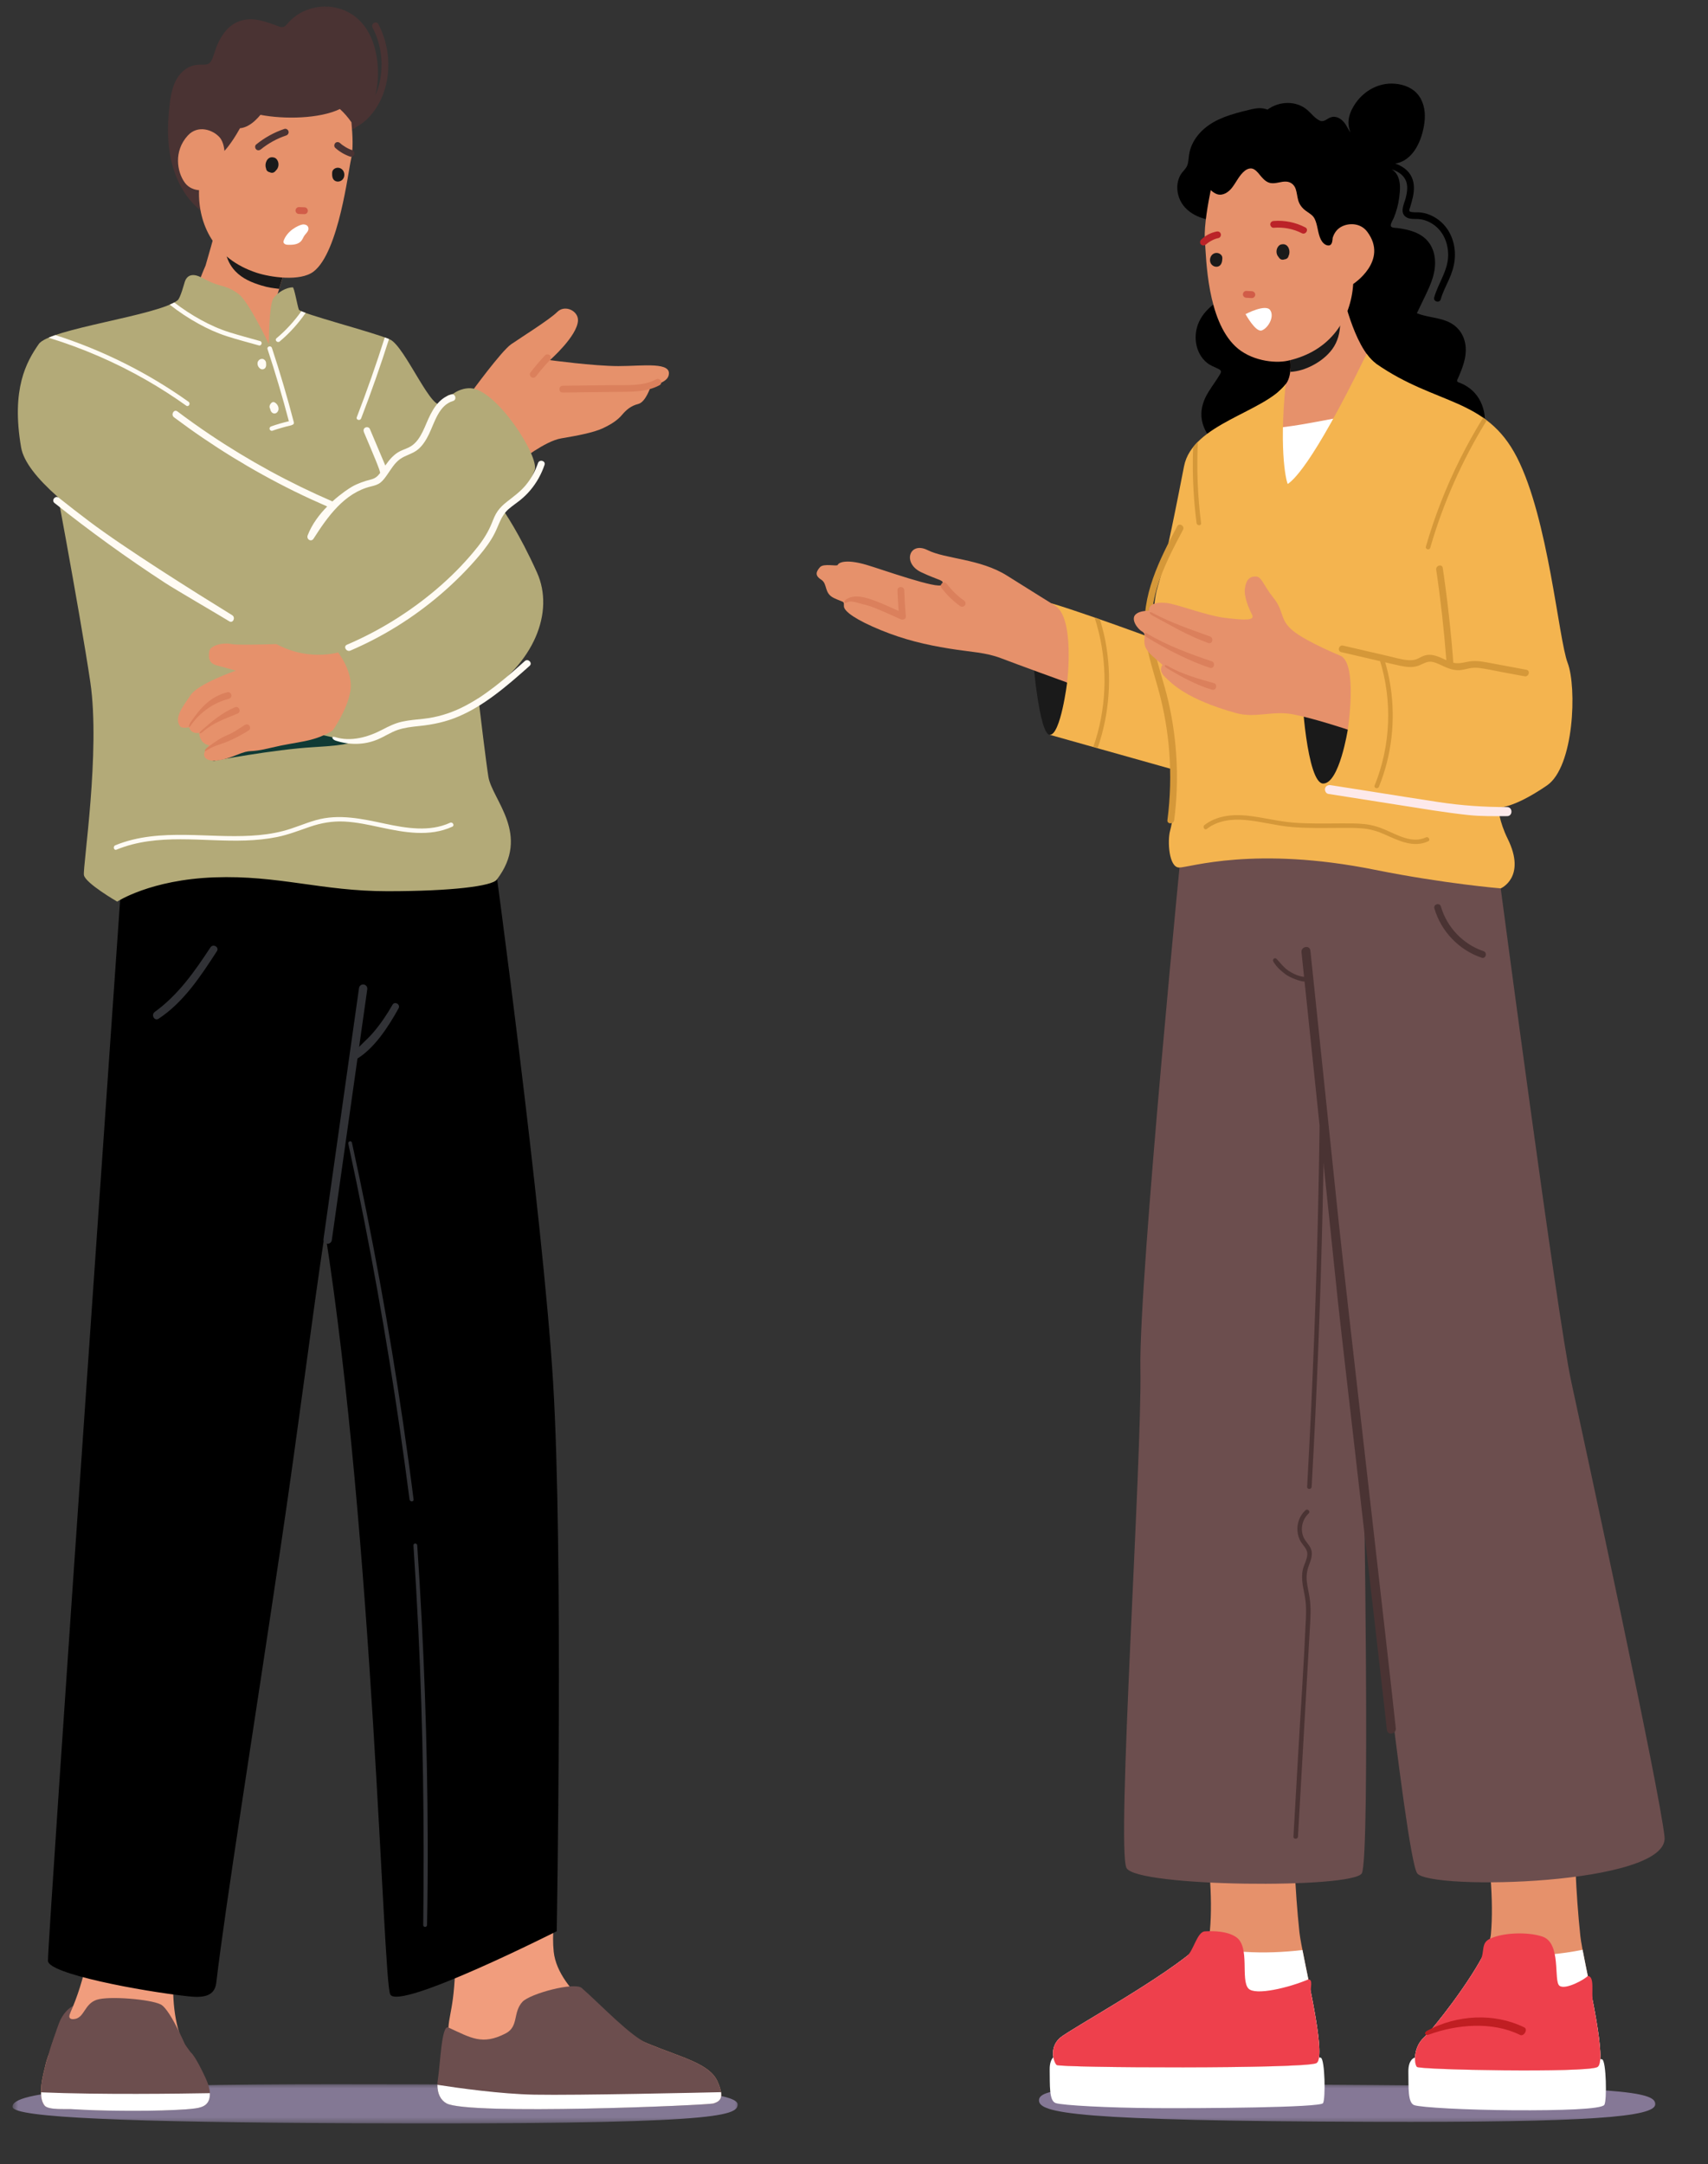 <svg width="236" height="299" viewBox="0 0 236 299" fill="none" xmlns="http://www.w3.org/2000/svg">
<rect x="0" y="0" width="236" height="299" fill="#333333" stroke="none"/>
<g clip-path="url(#clip0_732_1800)">
<path d="M204.564 55.469C203.972 54.264 202.989 53.407 201.758 52.905C201.65 52.861 201.445 52.817 201.372 52.718C201.259 52.569 201.422 52.339 201.489 52.187C201.673 51.758 201.857 51.332 202.014 50.895C202.315 50.075 202.531 49.211 202.531 48.333C202.531 46.571 201.626 45.089 199.992 44.406C198.642 43.843 197.128 43.814 195.771 43.277C196.15 42.495 196.527 41.71 196.903 40.928C197.305 40.085 197.708 39.236 197.977 38.34C198.467 36.713 198.461 34.802 197.361 33.416C196.346 32.135 194.683 31.718 193.139 31.511C192.909 31.479 192.287 31.511 192.182 31.251C192.071 30.977 192.477 30.364 192.576 30.119C192.955 29.209 193.209 28.258 193.335 27.277C193.466 26.285 193.559 25.145 193.081 24.226C192.9 23.878 192.62 23.59 192.29 23.394C193.063 23.648 193.769 24.051 194.16 24.762C194.595 25.556 194.443 26.51 194.233 27.345C194.052 28.071 193.481 29.101 194.041 29.775C194.502 30.335 195.292 30.233 195.94 30.262C196.704 30.297 197.443 30.592 198.067 31.023C199.47 31.998 200.135 33.675 200.095 35.35C200.042 37.456 198.718 39.122 198.169 41.092C198.009 41.675 198.91 41.923 199.073 41.343C199.339 40.383 199.809 39.513 200.211 38.609C200.596 37.748 200.885 36.879 200.99 35.939C201.189 34.157 200.681 32.281 199.429 30.968C198.866 30.376 198.172 29.918 197.408 29.626C197.046 29.489 196.669 29.401 196.284 29.355C195.89 29.308 195.491 29.358 195.103 29.302C195.004 29.288 194.826 29.267 194.756 29.18C194.665 29.066 194.799 28.771 194.837 28.646C194.98 28.164 195.126 27.686 195.228 27.196C195.415 26.294 195.456 25.361 195.074 24.506C194.633 23.52 193.764 22.951 192.789 22.595C195.377 22.178 196.529 19.219 196.821 16.923C196.979 15.669 196.821 14.321 196.074 13.265C195.319 12.203 194.114 11.704 192.85 11.575C190.286 11.313 187.943 12.827 186.808 15.088C186.467 15.768 186.257 16.506 186.344 17.273C186.382 17.632 186.473 17.976 186.592 18.312C186.353 17.965 186.172 17.577 185.927 17.195C185.525 16.567 184.83 16.01 184.043 16.162C183.38 16.287 182.986 16.999 182.277 16.626C181.633 16.29 181.178 15.657 180.632 15.19C179.059 13.842 176.72 13.979 175.133 15.143C174.858 15.041 174.564 14.971 174.246 14.951C173.659 14.913 173.073 15.056 172.507 15.196C171.923 15.339 171.34 15.482 170.762 15.648C169.709 15.949 168.661 16.322 167.705 16.862C166.012 17.819 164.583 19.406 164.297 21.387C164.227 21.88 164.224 22.405 164.037 22.875C163.848 23.35 163.416 23.677 163.15 24.109C162.646 24.932 162.561 25.959 162.789 26.884C163.343 29.153 165.619 30.285 167.783 30.455C167.804 30.455 167.821 30.455 167.842 30.452C168.872 30.866 169.939 31.339 170.663 32.208C171.255 32.914 171.526 34.099 170.993 34.915C170.721 35.333 170.135 35.487 170.027 36.015C169.901 36.619 170.511 37.217 170.832 37.667C171.153 38.119 171.556 38.641 171.588 39.213C171.62 39.723 171.305 40.109 170.896 40.368C170.45 40.654 169.948 40.829 169.464 41.033C168.942 41.255 168.44 41.518 167.97 41.842C167.022 42.501 166.185 43.37 165.689 44.426C164.802 46.317 165.117 48.8 166.809 50.151C167.22 50.477 167.675 50.647 168.148 50.868C168.306 50.944 168.577 51.046 168.67 51.212C168.79 51.423 168.591 51.671 168.484 51.849C167.862 52.899 167.066 53.844 166.54 54.95C166.015 56.067 165.834 57.278 166.167 58.48C166.485 59.632 167.197 60.662 168.136 61.395C169.122 62.165 170.316 62.611 171.55 62.78C172.723 62.944 173.901 62.699 175.065 62.856C175.608 62.929 176.119 63.139 176.431 63.606C176.755 64.082 176.895 64.659 177.134 65.176C177.604 66.194 178.531 66.882 179.593 67.189C180.857 67.553 182.073 67.364 183.217 66.906C186.315 67.32 189.466 67.025 192.515 66.316C194.344 65.891 196.141 65.322 197.901 64.665C199.403 64.108 200.949 63.536 202.294 62.649C203.502 61.853 204.57 60.747 204.979 59.323C205.346 58.045 205.148 56.651 204.564 55.469Z" fill="black"/>
<path d="M185.379 39.882C185.379 39.882 175.765 41.586 176.244 42.385C176.719 43.181 179.517 50.481 177.729 52.97C177.428 53.387 177.046 53.775 176.609 54.145C176.221 59.242 175.372 71.901 176.562 71.222C177.889 70.463 187.926 53.778 190.073 50.189C187.009 47.928 185.379 39.882 185.379 39.882Z" fill="#E6916B"/>
<path d="M181.981 58.262C180.543 58.533 179.102 58.781 177.649 58.971C177.191 59.029 176.73 59.082 176.269 59.128C175.924 64.794 175.674 71.729 176.563 71.221C177.424 70.728 181.94 63.551 185.599 57.582C184.394 57.815 183.186 58.037 181.981 58.262Z" fill="white"/>
<path d="M178.272 51.379C179.354 51.324 180.425 50.977 181.379 50.475C182.423 49.929 183.395 49.177 184.095 48.22C184.839 47.196 185.154 45.973 185.174 44.719C185.201 43.129 184.848 41.585 184.427 40.057C182.015 40.512 175.859 41.74 176.244 42.385C176.641 43.05 178.648 48.231 178.272 51.379Z" fill="#1A1A1A"/>
<mask id="mask0_732_1800" style="mask-type:luminance" maskUnits="userSpaceOnUse" x="142" y="287" width="88" height="7">
<path d="M142.821 287.766H229.459V293.542H142.821V287.766Z" fill="white"/>
</mask>
<g mask="url(#mask0_732_1800)">
<path d="M228.718 290.701C228.71 292.469 219.808 293.236 189.548 293.14C148.551 293.012 143.548 291.929 143.56 290.161C143.571 288.393 148.954 287.74 189.764 288.055C223.692 288.314 228.73 288.933 228.718 290.701Z" fill="#857896"/>
</g>
<path d="M146.235 283.912C146.235 283.912 145.001 283.854 145.039 285.966C145.077 288.081 144.94 290.232 145.865 290.547C146.789 290.859 153.068 291.206 159.553 291.244C166.042 291.285 182.444 291.174 182.809 290.558C183.171 289.94 183.074 284.542 182.508 284.28C181.942 284.02 146.235 283.912 146.235 283.912Z" fill="white"/>
<path d="M164.606 242.468C164.606 242.468 168.051 257.321 167.179 266.707C166.876 269.986 147.944 280.203 146.441 281.557C144.939 282.908 145.584 284.871 145.989 285.282C146.395 285.694 180.246 285.84 181.883 285.032C183.517 284.226 179.896 270.234 179.543 266.917C178.257 254.798 178.735 242.55 179.304 238.063C179.876 233.576 164.606 242.468 164.606 242.468Z" fill="#E6916B"/>
<path d="M171.967 269.654C169.898 269.52 167.83 269.211 165.828 268.677C161.42 272.945 147.711 280.414 146.441 281.558C144.939 282.908 145.584 284.872 145.989 285.283C146.395 285.695 180.246 285.84 181.883 285.032C183.24 284.364 180.973 274.602 179.963 269.409C177.309 269.715 174.63 269.826 171.967 269.654Z" fill="white"/>
<path d="M180.78 273.461C178.114 274.602 173.437 275.739 172.498 274.721C171.389 273.516 172.743 269.015 170.84 267.649C169.673 266.812 167.789 266.748 166.502 266.824C165.408 266.856 164.906 269.531 164.016 270.225C158.491 274.546 147.568 280.542 146.441 281.557C144.939 282.908 145.584 284.871 145.989 285.283C146.395 285.694 180.247 285.84 181.883 285.032C182.811 284.574 182.044 279.856 181.139 275.258C181.023 274.654 181.475 273.461 180.78 273.461Z" fill="#EE404C"/>
<path d="M195.795 284.204C195.795 284.204 194.558 284.146 194.599 286.261C194.637 288.376 194.497 290.524 195.421 290.839C196.346 291.154 202.625 291.501 209.113 291.539C215.599 291.577 221.317 291.405 221.682 290.786C222.044 290.171 221.947 284.77 221.381 284.511C220.815 284.248 195.795 284.204 195.795 284.204Z" fill="white"/>
<path d="M203.425 243.017C203.425 243.017 206.87 257.873 205.998 267.256C205.694 270.535 198.261 280.122 196.758 281.475C195.256 282.826 195.378 285.143 195.784 285.551C196.186 285.963 219.065 286.389 220.702 285.58C222.336 284.775 218.715 270.783 218.362 267.466C217.076 255.346 217.554 243.099 218.123 238.612C218.695 234.125 203.425 243.017 203.425 243.017Z" fill="#E6916B"/>
<path d="M214.06 270.031C211.813 270.215 209.546 270.192 207.314 269.886C206.617 269.786 205.926 269.661 205.24 269.506C203.253 273.667 197.996 280.362 196.759 281.477C195.256 282.828 195.379 285.144 195.781 285.553C196.187 285.964 219.066 286.39 220.703 285.582C222.112 284.887 219.612 274.379 218.672 269.375C217.146 269.676 215.609 269.903 214.06 270.031Z" fill="white"/>
<path d="M220.703 285.581C221.587 285.146 220.933 280.851 220.09 276.475C219.862 275.291 220.379 273.053 219.393 272.98C218.964 273.473 216.297 274.946 215.483 274.345C214.611 273.703 215.804 268.431 213.1 267.539C211.04 266.856 207.594 267.002 205.885 267.848C204.572 268.408 205.185 269.698 204.54 270.844C202.223 274.97 197.87 280.475 196.759 281.476C195.256 282.826 195.379 285.143 195.781 285.551C196.187 285.963 219.066 286.389 220.703 285.581Z" fill="#EE404C"/>
<path d="M210.619 280.096C206.459 278.048 201.306 278.348 197.216 280.542C196.682 280.828 196.875 281.292 197.441 281.085C201.263 279.687 206.173 279.232 210.024 281.131C210.564 281.397 211.162 280.364 210.619 280.096Z" fill="#C01E22"/>
<path d="M207.359 122.735C207.359 122.735 215.178 181.942 217.089 190.8C219.003 199.66 229.281 247.067 229.996 253.771C230.714 260.476 197.489 261.193 195.815 258.801C194.143 256.406 188.407 201.574 188.407 201.574C188.407 201.574 189.361 256.645 188.168 258.801C186.972 260.954 157.094 260.715 155.658 258.08C154.226 255.449 157.811 201.577 157.572 189.125C157.333 176.676 163.547 113.944 163.547 113.944L207.359 122.735Z" fill="#6C4E4E"/>
<path d="M192.861 238.78C192.021 230.716 185.833 177.081 184.993 169.017L182.478 144.901C182.005 140.376 181.532 135.853 181.06 131.328C180.978 130.529 179.75 130.751 179.831 131.547C179.951 132.682 180.068 133.817 180.187 134.952C180.187 134.952 179.187 134.92 177.97 134.062C177.296 133.587 176.952 133.067 176.406 132.495C176.129 132.204 175.747 132.533 175.957 132.875C176.424 133.63 176.894 134.045 177.64 134.616C178.171 135.022 179.709 135.638 180.255 135.597C180.955 142.31 181.655 149.026 182.355 155.742C183.195 163.78 184.033 171.82 184.87 179.858C185.343 184.383 191.16 234.474 191.633 238.999C191.714 239.798 192.943 239.576 192.861 238.78Z" fill="#4A3333"/>
<path d="M182.33 155.75C182.243 162.212 182.103 168.675 181.91 175.137C181.718 181.596 181.47 188.056 181.169 194.512C181 198.144 180.813 201.774 180.612 205.4C180.589 205.803 181.213 205.803 181.236 205.4C181.595 198.947 181.904 192.49 182.158 186.031C182.412 179.574 182.61 173.112 182.756 166.65C182.841 163.018 182.905 159.385 182.955 155.75C182.961 155.348 182.336 155.348 182.33 155.75Z" fill="#4A3333"/>
<path d="M180.574 218.553C180.486 217.783 180.559 217.074 180.825 216.348C181.067 215.677 181.37 214.985 181.222 214.259C181.082 213.582 180.53 213.15 180.212 212.57C179.594 211.438 179.88 209.947 180.822 209.089C181.12 208.815 180.676 208.374 180.381 208.646C179.579 209.378 179.176 210.487 179.279 211.566C179.331 212.097 179.492 212.619 179.783 213.069C180.145 213.623 180.685 214.063 180.635 214.787C180.586 215.499 180.18 216.144 180.02 216.832C179.859 217.524 179.894 218.23 179.996 218.924C180.11 219.697 180.308 220.456 180.396 221.232C180.484 222.011 180.472 222.798 180.44 223.58C180.157 230.005 179.71 236.423 179.343 242.842C179.136 246.471 178.928 250.1 178.721 253.727C178.698 254.129 179.322 254.129 179.346 253.727C179.707 247.405 180.069 241.079 180.428 234.754C180.609 231.618 180.787 228.482 180.965 225.345C181.052 223.825 181.187 222.294 180.962 220.779C180.851 220.033 180.659 219.303 180.574 218.553Z" fill="#4A3333"/>
<path d="M204.981 131.408C202.166 130.466 199.917 128.1 199.097 125.243C198.93 124.666 198.029 124.911 198.195 125.494C199.108 128.671 201.603 131.265 204.73 132.312C205.305 132.505 205.55 131.598 204.981 131.408Z" fill="#4A3333"/>
<path d="M209.491 91.612C206.317 91.498 203.146 91.291 199.983 91.002C199.983 90.999 199.983 90.999 199.983 90.997C199.534 85.153 198.697 79.344 197.477 73.611C197.352 73.025 196.421 73.127 196.547 73.719C197.754 79.388 198.586 85.135 199.038 90.915C196.771 90.693 194.51 90.431 192.255 90.121C190.633 89.897 189.014 89.649 187.397 89.38C186.802 89.281 186.659 90.209 187.254 90.308C192.946 91.256 198.685 91.921 204.441 92.292C206.075 92.4 207.712 92.482 209.349 92.54C209.944 92.56 210.092 91.635 209.491 91.612Z" fill="#1A1A1A"/>
<path d="M216.611 91.597C215.336 88.245 213.959 71.697 209.6 63.186C205.344 54.874 198.464 56.041 190.158 50.256C189.942 50.104 189.732 49.923 189.528 49.719C189.286 49.474 189.053 49.191 188.831 48.885C181.064 64.838 178.488 66.431 177.949 66.862C177.852 66.938 176.659 62.886 177.642 53.08C174.666 56.99 164.759 58.51 163.603 64.412C162.743 68.797 161.109 77.287 159.994 80.957C158.88 84.63 159.825 88.396 159.825 88.396C159.825 88.396 155.376 86.736 150.755 85.141C146.133 83.545 145.235 83.343 145.235 83.343L145.062 101.519L162.565 106.441C162.565 106.441 162.474 111.821 161.672 114.785C161.298 116.171 161.497 119.856 162.932 119.856C164.365 119.856 173.348 116.819 190.001 120.171C199.529 122.088 207.36 122.735 207.36 122.735C207.36 122.735 210.954 121.207 208.317 115.87C207.138 113.49 207.004 111.556 207.004 111.556C207.004 111.556 208.927 111.809 213.743 108.518C217.516 105.939 217.886 94.949 216.611 91.597Z" fill="#F4B44F"/>
<path d="M142.726 90.958C142.726 90.958 143.575 101.519 145.063 101.519C146.55 101.519 147.449 94.296 147.449 94.296L142.726 90.958Z" fill="#1A1A1A"/>
<path d="M145.699 83.617C145.699 83.617 142.898 81.896 139.155 79.532C135.409 77.172 130.656 77.248 128.159 75.996C125.664 74.748 124.64 77.799 127.278 79.051C129.912 80.303 130.554 80.09 130.137 80.784C129.72 81.478 121.854 78.666 119.742 78.042C116.716 77.152 115.841 77.788 115.754 78.042C115.669 78.298 113.802 77.773 113.291 78.368C112.784 78.963 112.533 79.486 113.466 80.081C114.397 80.676 113.805 81.951 115.246 82.631C116.687 83.308 116.603 82.969 116.603 83.734C116.603 84.498 118.385 85.688 121.691 87.048C124.999 88.404 127.966 89.084 131.105 89.595C134.242 90.105 136.164 90.108 138.37 90.957C140.576 91.806 147.449 94.295 147.449 94.295C147.449 94.295 148.57 85.213 145.699 83.617Z" fill="#E6916B"/>
<path d="M133.18 82.951C133.06 82.87 132.947 82.785 132.833 82.697C132.821 82.689 132.818 82.686 132.812 82.683C132.812 82.683 132.812 82.683 132.807 82.68C132.78 82.656 132.751 82.636 132.725 82.613C132.666 82.569 132.611 82.522 132.559 82.478C132.343 82.298 132.135 82.111 131.934 81.918C131.736 81.723 131.543 81.522 131.359 81.311C131.263 81.204 131.173 81.093 131.082 80.982C131.041 80.932 131.001 80.883 130.963 80.83C130.957 80.827 130.96 80.827 130.957 80.824C130.954 80.821 130.951 80.819 130.942 80.807C130.919 80.772 130.893 80.74 130.866 80.705C130.72 80.509 130.455 80.39 130.227 80.535C130.032 80.661 129.901 80.967 130.058 81.177C130.802 82.178 131.686 83.044 132.707 83.759C132.909 83.902 133.235 83.803 133.346 83.593C133.475 83.351 133.393 83.1 133.18 82.951Z" fill="#DB805C"/>
<path d="M124.943 81.557C124.923 80.953 123.987 80.95 124.007 81.557C124.036 82.508 124.094 83.456 124.17 84.404C123.105 83.926 122.038 83.435 120.947 83.021C119.797 82.581 118.192 82.058 117.037 82.732C116.518 83.036 116.57 83.505 117.09 83.202C117.606 82.899 118.706 83.365 119.26 83.485C119.841 83.608 120.404 83.803 120.955 84.025C122.137 84.497 123.295 85.043 124.459 85.556C124.748 85.685 125.2 85.545 125.162 85.151C125.054 83.955 124.981 82.756 124.943 81.557Z" fill="#DB805C"/>
<path d="M208.241 111.502C205.041 111.505 202.001 111.295 198.841 110.822C195.667 110.347 192.499 109.83 189.327 109.331C187.507 109.046 185.683 108.76 183.863 108.474C183.53 108.421 183.192 108.558 183.093 108.908C183.014 109.206 183.195 109.626 183.53 109.679C186.763 110.186 189.998 110.697 193.231 111.205C196.437 111.706 199.641 112.255 202.867 112.599C204.7 112.797 206.397 112.754 208.241 112.754C209.044 112.754 209.044 111.502 208.241 111.502Z" fill="#FDE9EA"/>
<path d="M163.46 73.191C163.743 72.657 162.935 72.184 162.652 72.718C160.204 77.328 157.657 82.311 158.238 87.696C158.53 90.418 159.455 93.003 160.158 95.635C160.878 98.339 161.351 101.111 161.561 103.903C161.797 107.034 161.71 110.184 161.307 113.297C161.231 113.895 162.168 113.89 162.244 113.297C162.944 107.862 162.675 102.31 161.45 96.968C160.84 94.296 159.875 91.711 159.37 89.012C158.883 86.392 159.09 83.793 159.851 81.249C160.697 78.419 162.08 75.79 163.46 73.191Z" fill="#D59839"/>
<path d="M186.228 100.802C186.228 100.802 185.061 108.25 182.829 108.25C180.597 108.25 179.748 95.693 179.961 94.844C180.174 93.992 186.228 100.802 186.228 100.802Z" fill="#1A1A1A"/>
<path d="M185.28 90.621C185.28 90.621 180.621 88.719 178.69 87.173C176.761 85.626 177.488 84.494 175.976 82.618C174.468 80.74 174.363 79.643 173.476 79.643C172.592 79.643 172.169 80.194 172.012 81.291C171.857 82.385 172.522 84.004 172.989 84.891C173.459 85.778 171.979 85.685 169.325 85.37C166.67 85.058 162.62 83.438 161.118 83.295C159.449 83.138 158.679 83.639 158.784 84.316C158.746 84.459 157.585 84.264 156.908 84.891C156.231 85.516 157.091 86.837 157.821 87.254C158.55 87.671 157.777 88.529 158.352 89.571C158.775 90.344 159.338 90.706 160.639 91.864C160.639 91.864 159.986 92.535 160.922 93.472C161.862 94.411 163.918 96.596 170.763 98.507C173.476 99.263 175.784 98.154 178.596 98.676C181.409 99.196 186.228 100.8 186.228 100.8C186.228 100.8 187.611 91.852 185.28 90.621Z" fill="#E6916B"/>
<path d="M167.195 87.931C164.365 86.896 161.903 86.09 159.242 84.672C158.711 84.387 158.735 84.775 159.266 85.058C161.999 86.513 164.042 87.774 166.947 88.836C167.513 89.043 167.758 88.136 167.195 87.931Z" fill="#DB805C"/>
<path d="M167.423 91.354C164.569 90.412 161.068 89.099 158.504 87.529C157.988 87.214 158.005 87.76 158.519 88.075C161.15 89.685 164.246 91.29 167.172 92.259C167.747 92.448 167.992 91.544 167.423 91.354Z" fill="#DB805C"/>
<path d="M167.723 94.379C165.704 93.813 163.206 93.115 161.412 92.033C160.893 91.721 160.732 92.004 161.249 92.316C163.11 93.436 165.383 94.697 167.472 95.283C168.052 95.447 168.3 94.542 167.723 94.379Z" fill="#DB805C"/>
<path d="M210.909 92.531C209.077 92.189 207.244 91.845 205.415 91.507C204.531 91.343 203.679 91.244 202.792 91.425C202.092 91.571 201.488 91.719 200.811 91.562C200.482 87.18 199.992 82.809 199.35 78.46C199.262 77.864 198.358 78.118 198.445 78.71C199.061 82.856 199.522 87.025 199.846 91.206C198.839 90.757 197.833 90.202 196.718 90.605C196.365 90.731 196.056 90.949 195.706 91.078C195.289 91.232 194.842 91.235 194.405 91.189C193.521 91.095 192.639 90.827 191.776 90.628C189.707 90.15 187.642 89.671 185.573 89.193C184.99 89.059 184.739 89.963 185.325 90.097C187.166 90.523 189.007 90.949 190.845 91.375C191.735 91.579 192.622 91.801 193.518 91.988C194.311 92.151 195.172 92.259 195.954 91.982C196.666 91.728 197.194 91.27 197.987 91.457C198.641 91.615 199.233 91.962 199.852 92.218C200.514 92.499 201.179 92.656 201.9 92.563C202.288 92.51 202.661 92.408 203.04 92.329C203.51 92.233 203.98 92.233 204.455 92.291C205.474 92.423 206.489 92.659 207.498 92.846C208.552 93.041 209.605 93.237 210.661 93.432C211.247 93.543 211.501 92.638 210.909 92.531Z" fill="#D59839"/>
<path d="M197.622 75.675C199.41 69.484 202.045 63.55 205.432 58.071C205.269 57.945 205.103 57.823 204.933 57.706C202.628 61.423 200.665 65.347 199.075 69.429C198.299 71.424 197.613 73.455 197.021 75.511C196.907 75.897 197.511 76.063 197.622 75.675Z" fill="#D59839"/>
<path d="M165.334 72.266C165.387 72.659 166.011 72.665 165.958 72.266C165.48 68.543 165.334 64.782 165.515 61.036C165.279 61.275 165.057 61.52 164.856 61.777C164.78 63.764 164.8 65.754 164.914 67.738C164.999 69.252 165.141 70.763 165.334 72.266Z" fill="#D59839"/>
<path d="M192.148 94.915C191.949 93.573 191.64 92.248 191.232 90.956C191.112 90.574 190.508 90.737 190.631 91.122C192.419 96.794 192.168 103.008 189.936 108.519C189.785 108.893 190.389 109.056 190.537 108.685C192.297 104.341 192.839 99.548 192.148 94.915Z" fill="#D59839"/>
<path d="M151.078 103.151L151.676 103.312C153.298 98.611 153.669 93.5 152.741 88.599C152.546 87.575 152.286 86.562 151.977 85.564C151.732 85.48 151.487 85.395 151.242 85.311C152.913 90.434 153.065 96.021 151.67 101.237C151.498 101.882 151.297 102.521 151.078 103.151Z" fill="#D59839"/>
<path d="M197.023 115.689C195.133 116.57 193.108 115.371 191.395 114.63C190.453 114.224 189.508 113.95 188.487 113.845C187.433 113.737 186.369 113.751 185.312 113.754C183.116 113.76 180.916 113.821 178.722 113.649C176.58 113.483 174.506 112.917 172.373 112.689C170.328 112.471 168.111 112.681 166.433 113.976C166.118 114.218 166.428 114.764 166.748 114.516C168.266 113.343 170.22 113.121 172.079 113.285C174.208 113.471 176.283 114.061 178.418 114.25C180.609 114.443 182.809 114.39 185.006 114.382C186.115 114.376 187.232 114.355 188.338 114.455C189.394 114.551 190.368 114.851 191.334 115.283C193.213 116.117 195.29 117.182 197.338 116.228C197.7 116.059 197.385 115.519 197.023 115.689Z" fill="#D59839"/>
<path d="M188.915 32.016C187.891 30.651 186.033 30.788 185.061 31.5C184.542 31.879 184.276 32.422 184.142 32.845C184.133 32.941 184.125 33.038 184.116 33.131C184.075 33.496 183.967 33.962 183.503 33.913C183.051 33.866 182.71 33.49 182.514 33.105C182.056 32.197 182.094 31.121 181.642 30.213C181.385 29.7 180.857 29.443 180.417 29.113C179.918 28.743 179.556 28.279 179.381 27.675C179.232 27.162 179.203 26.619 179.031 26.111C178.832 25.525 178.354 25.122 177.724 25.09C177.006 25.049 176.326 25.397 175.606 25.297C175.066 25.222 174.663 24.845 174.313 24.451C173.989 24.081 173.686 23.62 173.248 23.378C172.84 23.153 172.373 23.308 172.026 23.573C171.224 24.192 170.824 25.192 170.202 25.968C169.73 26.564 168.957 27.086 168.172 26.829C167.857 26.724 167.568 26.514 167.291 26.269C166.955 27.917 166.357 31.194 166.474 32.965C166.669 36.005 166.827 44.15 170.687 47.841C172.72 49.787 176.029 50.265 177.978 49.828C183.982 48.477 186.675 43.926 186.975 39.234C186.975 39.234 191.92 36.028 188.915 32.016Z" fill="#E6916B"/>
<path d="M176.629 34.035C176.778 33.854 176.959 33.746 177.178 33.749C177.201 33.746 177.225 33.743 177.251 33.74C177.26 33.74 177.265 33.734 177.277 33.734C177.286 33.734 177.292 33.737 177.3 33.74C178.047 33.737 178.354 34.726 178.056 35.327C178.024 35.467 177.966 35.599 177.852 35.689C177.741 35.779 177.598 35.826 177.455 35.835C177.443 35.841 177.432 35.85 177.417 35.855C177.079 35.955 176.819 35.782 176.659 35.502C176.3 35.123 176.282 34.461 176.629 34.035Z" fill="#1A1A1A"/>
<path d="M167.344 35.372C167.607 34.935 168.187 34.806 168.605 35.107C168.643 35.133 168.675 35.165 168.707 35.197C168.815 35.302 168.882 35.442 168.893 35.6C168.896 35.617 168.896 35.638 168.896 35.655C168.896 35.661 168.896 35.667 168.896 35.673C168.882 35.953 168.861 36.236 168.721 36.484C168.447 36.965 167.802 36.954 167.443 36.583C167.131 36.262 167.12 35.749 167.344 35.372Z" fill="#1A1A1A"/>
<path d="M171.737 40.64C171.749 40.386 171.976 40.173 172.233 40.191C172.484 40.205 172.738 40.22 172.989 40.234C173.245 40.249 173.453 40.474 173.438 40.733C173.426 40.987 173.199 41.197 172.942 41.182C172.691 41.168 172.437 41.153 172.186 41.136C171.93 41.121 171.722 40.897 171.737 40.64Z" fill="#D15C48"/>
<path d="M180.355 31.413C179.01 30.721 177.493 30.403 175.984 30.529C175.733 30.549 175.518 30.73 175.518 30.998C175.518 31.235 175.733 31.489 175.984 31.468C177.329 31.357 178.677 31.605 179.882 32.221C180.416 32.495 180.892 31.687 180.355 31.413Z" fill="#BB2328"/>
<path d="M168.683 32.313C168.601 32.057 168.365 31.937 168.108 31.987C167.3 32.141 166.544 32.547 165.955 33.121C165.78 33.291 165.771 33.615 165.955 33.784C166.145 33.959 166.419 33.953 166.617 33.784C167.428 33.092 168.178 32.923 168.356 32.891C168.598 32.844 168.759 32.541 168.683 32.313Z" fill="#BB2328"/>
<path d="M172.102 43.398C172.102 43.398 174.891 41.922 175.512 42.855C176.131 43.786 175.2 45.338 174.348 45.65C173.496 45.96 172.102 43.398 172.102 43.398Z" fill="white"/>
<mask id="mask1_732_1800" style="mask-type:luminance" maskUnits="userSpaceOnUse" x="22" y="0" width="32" height="32">
<path d="M22.572 0.232H53.941V31.584H22.572V0.232Z" fill="white"/>
</mask>
<g mask="url(#mask1_732_1800)">
<path d="M53.63 8.087C53.508 6.424 53.05 4.813 52.282 3.334C52.005 2.797 51.197 3.273 51.474 3.807C52.688 6.141 53.047 8.901 52.431 11.465C52.291 12.043 52.102 12.618 51.856 13.169C52.104 12.227 52.221 11.244 52.227 10.266C52.247 7.159 51.349 3.722 48.598 1.96C45.911 0.242 42.284 0.644 40.038 2.914C39.795 3.159 39.577 3.506 39.27 3.67C38.888 3.877 38.389 3.594 38.022 3.463C37.167 3.153 36.306 2.847 35.405 2.716C33.806 2.485 32.297 2.978 31.233 4.212C30.757 4.767 30.381 5.397 30.083 6.065C29.788 6.721 29.61 7.413 29.351 8.078C29.237 8.373 29.077 8.673 28.782 8.816C28.42 8.994 27.959 8.927 27.571 8.936C26.819 8.95 26.133 9.178 25.532 9.636C24.169 10.675 23.72 12.364 23.498 13.986C23.244 15.856 23.119 17.753 23.271 19.637C23.53 22.887 24.657 26.178 27.043 28.489C29.275 30.651 32.473 31.625 35.542 31.284C38.544 30.951 41.269 29.39 43.194 27.071C44.151 25.916 44.907 24.617 45.432 23.211C46.007 21.677 46.249 20.046 46.444 18.424C47.238 18.357 48.02 18.138 48.749 17.796C48.927 17.799 49.067 17.712 49.158 17.589C49.928 17.169 50.625 16.615 51.2 15.952C53.056 13.823 53.834 10.873 53.63 8.087ZM46.587 17.464C46.582 17.464 46.573 17.464 46.564 17.467C46.57 17.44 46.579 17.44 46.587 17.464Z" fill="#4A3333"/>
</g>
<path d="M29.878 31.352C29.878 31.609 28.401 36.697 28.401 36.697C28.401 36.697 26.794 40.28 26.794 41.739C26.794 43.198 35.278 49.38 36.562 50.065C37.848 50.751 39.304 46.719 39.304 46.719L38.277 40.881L40.334 34.185L29.878 31.352Z" fill="#E6916B"/>
<path d="M31.11 31.689C30.813 33.719 31.043 35.925 32.516 37.468C33.505 38.504 34.786 39.038 36.131 39.443C37.132 39.747 37.637 39.79 38.573 39.907L40.33 34.186L31.11 31.689Z" fill="#1A1A1A"/>
<path d="M64.987 54.38C64.987 54.38 69.238 48.527 70.618 47.567C72.001 46.611 75.931 44.163 76.993 43.101C78.055 42.036 79.925 42.946 79.861 44.288C79.756 46.456 75.978 49.753 75.978 49.753C75.978 49.753 82.075 50.578 85.451 50.578C88.829 50.578 93.004 49.916 92.362 51.95C92.047 52.956 89.935 53.324 89.935 53.324C89.935 53.324 89.249 55.544 88.196 55.809C87.14 56.072 86.507 56.653 85.926 57.341C85.346 58.027 84.502 58.607 83.236 59.191C81.97 59.771 79.756 60.194 77.538 60.565C75.324 60.932 71.791 63.733 71.791 63.733L64.987 54.38Z" fill="#E6916B"/>
<mask id="mask2_732_1800" style="mask-type:luminance" maskUnits="userSpaceOnUse" x="1" y="287" width="102" height="7">
<path d="M1.663 287.766H102.492V293.542H1.663V287.766Z" fill="white"/>
</mask>
<g mask="url(#mask2_732_1800)">
<path d="M101.919 290.737C101.919 288.187 77.576 287.945 46.218 287.945C14.864 287.945 1.362 288.832 1.744 291.111C1.986 292.549 17.589 293.2 48.944 293.331C99.019 293.541 101.916 292.362 101.919 290.737Z" fill="#837894"/>
</g>
<path d="M62.941 266.053C65.354 265.493 65.771 265.041 68.195 264.533C71.04 263.938 73.844 262.92 76.711 262.395C76.63 264.799 76.253 267.229 76.507 269.63C76.814 272.545 79.104 275.153 81.114 277.002C83.503 279.202 86.511 281.093 89.537 282.341C94.205 284.267 98.047 285.09 99.144 287.564C100.194 289.936 99.418 290.315 98.596 290.589C97.773 290.863 67.597 291.418 64.578 289.766C62.121 288.427 61.578 285.828 61.961 280.11C62.127 277.601 63.107 276.719 62.941 266.053Z" fill="#F19D7D"/>
<path d="M60.499 287.308C60.846 285.158 60.998 279.62 61.961 280.111C65.091 281.549 66.641 282.59 69.867 280.925C71.708 279.974 70.833 278.033 72.184 276.563C73.217 275.437 79.384 273.771 80.391 274.658C83.113 277.05 87.136 281.351 89.537 282.343C94.205 284.268 98.047 285.091 99.144 287.565C99.553 288.49 99.687 289.111 99.643 289.543C99.582 290.217 99.098 290.421 98.596 290.59C97.773 290.865 64.715 292.239 61.696 290.59C60.703 290.048 60.254 288.831 60.499 287.308Z" fill="#6C4E4E"/>
<path d="M73.829 289.386C69.228 289.301 63.335 288.476 60.441 288.026C60.423 289.208 60.867 290.139 61.696 290.591C64.715 292.239 97.773 290.865 98.596 290.591C99.098 290.425 99.582 290.217 99.643 289.543C99.658 289.401 99.649 289.231 99.623 289.042C97.198 289.097 79.726 289.497 73.829 289.386Z" fill="white"/>
<path d="M6.285 285.278C6.285 285.278 7.858 279.95 8.415 278.915C8.975 277.876 9.772 277.158 10.486 276.998C11.204 276.84 11.522 279.553 11.204 282.346C10.886 285.14 6.285 285.278 6.285 285.278Z" fill="#6C4E4E"/>
<path d="M5.838 290.273C5.85 290.308 5.862 290.34 5.876 290.375C5.929 290.512 5.996 290.643 6.078 290.769C6.107 290.816 6.139 290.862 6.177 290.909C6.792 291.682 27.434 291.37 28.256 290.27C28.326 290.177 26.287 283.682 26.237 283.624C24.216 281.261 23.851 276.756 23.93 273.804C24.017 270.551 24.394 268.654 25.035 265.465C20.697 265.124 16.359 264.789 12.023 264.447C12.409 264.476 11.933 271.125 11.799 271.726C11.239 274.247 10.39 276.71 9.269 279.041C8.7 280.222 8.044 281.24 7.475 282.299C6.982 283.213 6.547 284.161 6.285 285.278C6.118 285.99 5.83 287.049 5.713 288.099C5.619 288.875 5.625 289.652 5.838 290.273Z" fill="#F19D7D"/>
<path d="M5.84 290.272C5.851 290.307 5.863 290.34 5.878 290.375C5.93 290.512 5.997 290.643 6.079 290.768C6.108 290.815 6.14 290.862 6.178 290.908C6.674 291.53 9.137 291.343 9.816 291.384C12.314 291.533 14.239 291.588 16.74 291.609C19.257 291.629 21.778 291.617 24.293 291.495C25.195 291.451 26.102 291.401 26.997 291.282C28.2 291.121 29.022 290.663 29.002 289.234C28.99 288.507 28.725 287.813 28.433 287.148C28.124 286.445 26.968 284.064 26.385 283.568C26.052 283.285 22.729 277.715 18.919 277.12C12.095 276.055 8.41 280.648 7.477 282.299C6.983 283.212 6.549 284.16 6.286 285.278C6.12 285.99 5.831 287.049 5.714 288.099C5.685 288.828 5.618 289.607 5.84 290.272Z" fill="#6C4E4E"/>
<path d="M24.292 291.495C25.194 291.451 26.101 291.401 26.997 291.282C28.199 291.121 29.022 290.663 29.001 289.234C29.001 289.216 28.998 289.196 28.995 289.178C25.109 289.248 13.754 289.412 5.682 289.064C5.682 289.485 5.714 289.896 5.839 290.272C5.851 290.307 5.863 290.339 5.877 290.374C5.93 290.512 5.997 290.643 6.078 290.768C6.108 290.815 6.14 290.862 6.178 290.905C6.674 291.527 9.136 291.343 9.816 291.384C12.31 291.533 14.239 291.588 16.739 291.609C19.257 291.629 21.777 291.617 24.292 291.495Z" fill="white"/>
<path d="M9.723 278.045C9.723 278.045 9.113 279.159 10.388 278.92C11.663 278.681 11.683 276.84 13.358 276.28C15.03 275.722 20.765 276.201 22.201 276.918C23.636 277.636 26.104 283.702 26.104 283.702C26.104 283.702 16.226 282.266 13.119 282.427C10.011 282.584 7.78 283.302 7.78 283.302L6.683 283.985C6.683 283.985 7.724 279.428 9.723 278.045Z" fill="#6C4E4E"/>
<path d="M6.627 270.913C6.702 272.678 19.417 275.085 26.051 275.803C27.98 276.013 29.654 275.867 29.882 273.936C31.16 263.045 35.163 238.191 38.845 213.287C41.371 196.205 42.996 182.901 44.91 170.137C51.6 212.671 52.904 273.489 53.922 275.535C55.078 277.845 76.924 266.808 76.924 266.808C76.924 266.808 77.86 214.293 76.419 190.892C74.975 167.494 68.18 117.634 68.18 117.634L17.001 118.57C17.001 118.57 6.53 268.678 6.627 270.913Z" fill="black"/>
<path d="M45.274 171.828C45.247 171.828 45.221 171.828 45.192 171.822C44.877 171.778 44.658 171.486 44.702 171.168L49.606 136.505C49.65 136.187 49.942 135.969 50.257 136.012C50.572 136.059 50.794 136.351 50.747 136.666L45.846 171.332C45.805 171.62 45.557 171.828 45.274 171.828Z" fill="#313236"/>
<path d="M48.645 145.675C49.538 144.581 50.687 143.694 51.606 142.608C52.607 141.43 53.465 140.158 54.229 138.819C54.538 138.273 55.373 138.76 55.069 139.312C53.69 141.806 51.703 144.91 49.179 146.366C48.721 146.629 48.342 146.048 48.645 145.675Z" fill="#313236"/>
<path d="M21.381 139.804C24.64 137.438 26.887 134.217 29.078 130.886C29.442 130.334 30.332 130.848 29.971 131.408C27.739 134.848 25.405 138.433 21.924 140.735C21.338 141.123 20.83 140.204 21.381 139.804Z" fill="#313236"/>
<path d="M48.627 157.857C51.425 170.612 53.773 183.47 55.672 196.391C56.2 199.974 56.694 203.562 57.146 207.154C57.193 207.513 56.629 207.51 56.586 207.154C54.92 194.273 52.857 181.445 50.339 168.701C49.633 165.127 48.895 161.556 48.125 157.997C48.055 157.67 48.554 157.53 48.627 157.857Z" fill="#313236"/>
<path d="M57.127 213.502C57.106 213.163 57.631 213.163 57.652 213.502C58.574 227.094 59.058 240.716 59.099 254.341C59.111 258.213 59.081 262.084 59.005 265.956C59 266.297 58.471 266.297 58.477 265.956C58.644 252.331 58.463 238.709 57.8 225.096C57.611 221.23 57.386 217.365 57.127 213.502Z" fill="#313236"/>
<path d="M6.819 62.151C6.819 62.151 11.064 84.657 12.479 94.235C13.894 103.81 11.42 119.772 11.595 120.889C11.773 122.007 16.193 124.562 16.193 124.562C16.193 124.562 20.791 121.528 29.634 121.21C38.477 120.889 44.49 123.124 53.511 123.124C62.529 123.124 67.967 122.406 68.632 121.537C73.405 115.308 68.014 110.515 67.483 107.323C66.952 104.131 64.3 81.305 64.3 81.305L6.819 62.151Z" fill="#B3AA78"/>
<path d="M29.342 105.156C29.342 105.156 37.873 103.528 43.355 103.221C48.839 102.918 48.591 102.451 48.591 102.451L41.085 100.776L29.342 105.156Z" fill="#103A35"/>
<path d="M44.294 88.742C44.294 88.742 33.365 89.264 32.044 88.99C30.719 88.716 29.039 89.197 28.919 89.973C28.799 90.749 28.785 91.625 29.937 91.922C31.09 92.223 32.578 92.652 32.578 92.652C32.578 92.652 27.419 94.44 26.363 95.998C25.307 97.556 23.986 99.161 24.89 100.348C25.138 100.672 26.142 100.482 26.142 100.482C26.142 100.482 26.311 101.425 27.51 101.249C27.51 101.249 27.557 102.764 28.928 102.971C28.928 102.971 27.904 103.939 28.289 104.584C28.674 105.229 30.08 105.36 32.56 104.354C35.037 103.35 33.946 104.164 37.549 103.286C41.155 102.408 43.107 102.589 45.797 101.028C48.484 99.464 51.235 94.329 50.246 91.552C49.257 88.774 44.294 88.742 44.294 88.742Z" fill="#E6916B"/>
<path d="M62.649 54.381C62.649 54.381 63.606 53.605 64.986 53.637C68.56 53.713 74.579 63.087 73.872 64.96C73.169 66.833 72.466 67.74 71.191 68.91C69.916 70.08 69.607 70.608 69.607 70.608C69.607 70.608 71.754 73.66 74.196 79.089C76.641 84.516 73.849 91.713 66.412 96.291C64.04 97.749 60.335 98.146 57.467 98.852C54.961 99.471 52.041 100.719 49.998 100.953C47.052 101.291 45.92 100.988 45.92 100.988C45.92 100.988 47.988 98.117 48.414 95.456C48.84 92.795 46.713 90.135 46.713 90.135C46.713 90.135 41.191 91.838 35.986 87.474C30.778 83.112 4.293 69.881 2.913 61.794C1.53 53.707 3.657 49.981 5.355 47.533C6.843 45.395 21.862 43.618 24.541 41.485C24.926 41.179 25.445 39.195 25.532 38.933C26.049 37.348 27.683 38.273 27.683 38.273C28.485 38.644 28.934 38.93 29.716 39.213C30.714 39.574 31.63 39.589 33.01 40.654C34.39 41.716 37.147 47.536 37.147 47.536C37.147 47.536 37.153 42.037 37.792 41.185C38.428 40.333 39.551 39.717 40.447 39.694C40.66 39.691 41.083 42.25 41.296 42.781C41.509 43.315 51.749 45.935 53.876 46.892C56 47.849 59.918 57.593 61.132 55.615C61.963 54.264 61.893 54.722 62.649 54.381Z" fill="#B3AA78"/>
<path d="M46.962 15.062C44.15 16.422 39.242 16.495 35.989 15.865C35.762 16.142 35.517 16.404 35.254 16.647C34.677 17.181 33.941 17.653 33.16 17.715C31.928 19.935 31.009 20.845 31.009 20.845C31.009 20.845 30.948 19.666 30.35 18.981C29.425 17.925 27.333 17.201 25.939 18.733C23.969 20.895 24.465 23.757 25.524 25.218C26.28 26.263 27.5 26.271 27.5 26.271C27.351 30.969 29.597 35.759 35.444 37.679C37.34 38.303 41.474 38.934 43.33 37.516C46.837 34.826 48.141 23.439 48.508 22C48.829 20.737 48.727 18.607 48.558 16.895C48.097 16.224 47.569 15.605 46.962 15.062Z" fill="#E6916B"/>
<path d="M38.297 22.09C38.166 21.897 37.994 21.769 37.778 21.751C37.755 21.745 37.731 21.74 37.708 21.737C37.699 21.734 37.69 21.731 37.682 21.728C37.673 21.728 37.667 21.731 37.655 21.731C36.914 21.655 36.515 22.612 36.754 23.239C36.771 23.382 36.818 23.516 36.92 23.618C37.022 23.718 37.159 23.779 37.302 23.802C37.314 23.808 37.323 23.82 37.337 23.826C37.664 23.957 37.941 23.811 38.128 23.546C38.519 23.204 38.601 22.548 38.297 22.09Z" fill="#1A1A1A"/>
<path d="M47.472 23.68C47.253 23.218 46.687 23.035 46.244 23.291C46.203 23.315 46.168 23.344 46.133 23.373C46.016 23.466 45.934 23.598 45.908 23.755C45.905 23.773 45.902 23.793 45.902 23.811C45.899 23.817 45.899 23.822 45.899 23.828C45.885 24.108 45.879 24.391 45.996 24.654C46.223 25.159 46.865 25.208 47.259 24.876C47.6 24.584 47.661 24.073 47.472 23.68Z" fill="#1A1A1A"/>
<path d="M42.536 29.134C42.548 28.88 42.341 28.649 42.084 28.638C41.833 28.629 41.579 28.62 41.326 28.612C41.072 28.603 40.844 28.807 40.833 29.064C40.821 29.318 41.028 29.551 41.285 29.56C41.536 29.569 41.789 29.577 42.04 29.586C42.297 29.598 42.525 29.393 42.536 29.134Z" fill="#D15C48"/>
<path d="M90.661 52.409C88.846 53.389 86.591 53.182 84.598 53.208C82.314 53.237 80.032 53.264 77.748 53.293C77.147 53.302 77.144 54.241 77.748 54.232L84.907 54.142C86.996 54.113 89.237 54.244 91.133 53.217C91.661 52.931 91.192 52.12 90.661 52.409Z" fill="#DB805C"/>
<path d="M75.976 49.091C75.792 48.922 75.495 48.901 75.314 49.091C74.593 49.849 73.916 50.652 73.278 51.483C73.129 51.679 73.24 52.017 73.444 52.125C73.695 52.256 73.925 52.163 74.086 51.956C74.091 51.95 74.097 51.941 74.1 51.938C74.118 51.912 74.138 51.889 74.159 51.862C74.194 51.819 74.229 51.772 74.264 51.728C74.34 51.632 74.418 51.536 74.494 51.439C74.652 51.244 74.815 51.051 74.978 50.859C75.299 50.482 75.635 50.112 75.976 49.753C76.145 49.575 76.166 49.263 75.976 49.091Z" fill="#DB805C"/>
<path d="M31.438 95.631C29.077 96.244 27.773 97.705 26.381 99.718C26.037 100.214 25.999 100.745 26.343 100.249C27.586 98.449 29.454 97.11 31.575 96.559C31.82 96.495 32.009 96.296 31.968 96.028C31.936 95.797 31.686 95.567 31.438 95.631Z" fill="#DB805C"/>
<path d="M34.454 100.247C34.282 100.028 34.008 100.037 33.794 100.171C32.873 100.751 32.318 101.195 31.309 101.606C30.337 102.006 29.631 102.572 28.759 103.182C28.266 103.529 28.094 104.002 28.587 103.657C29.439 103.059 30.524 102.835 31.475 102.432C32.484 102.003 33.45 101.487 34.378 100.903C34.594 100.769 34.594 100.428 34.454 100.247Z" fill="#DB805C"/>
<path d="M32.462 97.713C30.667 98.478 29.276 99.651 27.817 100.946C27.368 101.343 27.592 101.489 28.045 101.089C29.448 99.843 31.114 99.306 32.838 98.574C33.392 98.338 33.016 97.477 32.462 97.713Z" fill="#DB805C"/>
<path d="M62.344 54.497C60.53 55.031 59.637 56.798 58.948 58.415C58.604 59.226 58.257 60.057 57.726 60.763C57.46 61.116 57.139 61.431 56.763 61.662C56.305 61.942 55.786 62.088 55.307 62.321C54.432 62.75 53.813 63.497 53.262 64.279C53.253 64.291 53.248 64.299 53.239 64.311C53.23 64.267 52.366 62.251 51.097 59.246C50.998 59.013 50.657 58.966 50.458 59.08C50.216 59.217 50.193 59.488 50.289 59.719C51.558 62.724 52.629 65.201 52.512 65.361C52.165 65.828 51.827 66.1 51.261 66.242C50.336 66.479 49.461 66.77 48.626 67.246C48.276 67.447 47.156 68.162 45.933 69.274C40.025 66.721 34.351 63.628 29.006 60.037C27.48 59.013 25.983 57.945 24.513 56.839C24.032 56.478 23.565 57.291 24.041 57.65C29.245 61.557 34.806 64.982 40.641 67.859C42.146 68.6 43.669 69.3 45.21 69.971C44.151 71.047 43.115 72.398 42.517 73.948C42.298 74.511 43.001 74.928 43.325 74.42C45.251 71.403 47.579 68.092 51.258 67.205C51.722 67.094 52.171 66.975 52.556 66.68C52.953 66.374 53.242 65.951 53.528 65.542C54.038 64.807 54.514 63.99 55.243 63.45C56.031 62.867 57.026 62.715 57.784 62.07C58.447 61.504 58.91 60.728 59.284 59.952C60.063 58.336 60.646 55.973 62.592 55.401C63.17 55.232 62.925 54.327 62.344 54.497Z" fill="#FFFBF4"/>
<path d="M74.336 63.98C73.957 65.101 73.379 66.154 72.618 67.058C71.859 67.963 70.932 68.619 70.01 69.346C69.549 69.707 69.126 70.107 68.781 70.586C68.42 71.087 68.198 71.671 67.968 72.243C67.495 73.421 66.835 74.492 66.051 75.49C63.037 79.312 59.224 82.597 55.151 85.231C52.861 86.713 50.445 87.997 47.939 89.071C47.385 89.307 47.863 90.115 48.411 89.882C52.963 87.933 57.199 85.281 60.954 82.051C62.83 80.438 64.595 78.682 66.191 76.791C67.025 75.802 67.813 74.758 68.391 73.594C68.959 72.45 69.248 71.251 70.234 70.37C70.739 69.92 71.308 69.547 71.836 69.127C72.361 68.707 72.849 68.237 73.28 67.721C74.15 66.688 74.806 65.509 75.238 64.231C75.433 63.66 74.529 63.411 74.336 63.98Z" fill="#FFFBF4"/>
<path d="M72.517 91.328C69.809 93.744 67.032 96.189 63.744 97.785C62.098 98.584 60.351 99.1 58.533 99.302C57.544 99.412 56.543 99.483 55.569 99.698C54.6 99.911 53.734 100.332 52.861 100.79C50.869 101.843 48.476 102.517 46.297 101.828C45.722 101.647 45.842 102.155 46.414 102.336C48.322 102.937 50.294 102.937 52.147 102.172C53.104 101.779 53.967 101.178 54.947 100.842C55.901 100.518 56.908 100.41 57.906 100.305C59.82 100.11 61.629 99.731 63.405 98.966C65.144 98.219 66.754 97.21 68.272 96.084C69.984 94.815 71.589 93.408 73.179 91.99C73.631 91.588 72.966 90.928 72.517 91.328Z" fill="#FFFBF4"/>
<path d="M32.078 84.989C26.809 81.742 17.252 75.743 12.312 72.015C10.9 70.953 9.506 69.867 8.126 68.767C7.653 68.391 7.058 69.115 7.53 69.491C12.441 73.406 17.535 77.088 22.792 80.516C24.265 81.476 30.191 84.919 31.684 85.838C32.198 86.156 32.586 85.301 32.078 84.989Z" fill="#FFFBF4"/>
<path d="M62.183 113.67C59.35 114.968 56.114 114.42 53.185 113.795C50.022 113.121 46.81 112.398 43.618 113.314C42.087 113.752 40.634 114.417 39.088 114.814C37.649 115.184 36.17 115.374 34.685 115.455C31.683 115.625 28.678 115.383 25.676 115.345C22.376 115.298 19.015 115.511 15.931 116.78C15.564 116.932 15.724 117.536 16.098 117.384C21.764 115.05 28.013 116.319 33.947 116.115C35.4 116.065 36.853 115.928 38.279 115.639C39.849 115.321 41.317 114.738 42.825 114.221C44.386 113.687 45.947 113.416 47.601 113.501C49.284 113.588 50.936 113.953 52.581 114.306C55.837 115.003 59.344 115.657 62.498 114.21C62.862 114.04 62.544 113.501 62.183 113.67Z" fill="#FFFBF4"/>
<path d="M6.705 46.656C11.417 48.1 15.968 50.069 20.248 52.526C22.136 53.608 23.965 54.784 25.736 56.047C26.066 56.281 26.378 55.738 26.051 55.507C20.441 51.508 14.209 48.395 7.65 46.294C7.303 46.414 6.988 46.533 6.705 46.656Z" fill="#FFFBF4"/>
<path d="M53.167 46.615C51.989 50.329 50.699 54.005 49.299 57.641C49.153 58.017 49.757 58.18 49.9 57.807C51.294 54.192 52.575 50.533 53.751 46.84C53.591 46.773 53.395 46.697 53.167 46.615Z" fill="#FFFBF4"/>
<path d="M41.637 42.997C40.659 44.38 39.51 45.64 38.206 46.731C37.9 46.991 38.343 47.429 38.649 47.172C40.018 46.023 41.217 44.692 42.229 43.23C41.99 43.143 41.788 43.064 41.637 42.997Z" fill="#FFFBF4"/>
<path d="M40.598 58.332C39.699 54.88 38.69 51.458 37.572 48.068C37.447 47.689 36.843 47.852 36.968 48.234C38.053 51.525 39.034 54.845 39.915 58.197C39.089 58.39 38.272 58.626 37.47 58.906C37.312 58.962 37.205 59.119 37.251 59.291C37.295 59.446 37.476 59.563 37.636 59.507C38.491 59.213 39.358 58.962 40.239 58.761C40.277 58.752 40.309 58.734 40.338 58.711C40.504 58.685 40.653 58.545 40.598 58.332Z" fill="#FFFBF4"/>
<path d="M36.765 50.244C36.774 50.107 36.745 49.967 36.672 49.856C36.593 49.737 36.485 49.646 36.348 49.602C36.205 49.562 36.065 49.585 35.931 49.646C35.823 49.696 35.733 49.789 35.668 49.888C35.604 49.996 35.572 50.133 35.578 50.256C35.592 50.527 35.733 50.772 35.951 50.93C36.193 51.105 36.544 51.032 36.689 50.77C36.78 50.609 36.789 50.425 36.765 50.244Z" fill="#FFFBF4"/>
<path d="M38.338 55.96C38.27 55.858 38.192 55.762 38.095 55.686C37.996 55.607 37.897 55.543 37.763 55.546C37.632 55.549 37.526 55.622 37.445 55.718C37.314 55.873 37.217 56.054 37.246 56.264C37.258 56.345 37.29 56.418 37.334 56.485C37.354 56.658 37.416 56.809 37.529 56.944C37.658 57.092 37.862 57.165 38.055 57.11C38.233 57.057 38.364 56.911 38.434 56.745C38.542 56.488 38.483 56.188 38.338 55.96Z" fill="#FFFBF4"/>
<path d="M35.931 47.119C34.519 46.72 33.095 46.346 31.698 45.906C30.318 45.474 29.008 44.885 27.745 44.187C26.461 43.484 25.236 42.676 24.078 41.786C23.894 41.888 23.684 41.99 23.45 42.09C24.705 43.073 26.032 43.96 27.43 44.727C28.675 45.413 29.968 46.005 31.322 46.443C32.786 46.915 34.283 47.303 35.765 47.72C36.15 47.831 36.316 47.227 35.931 47.119Z" fill="#FFFBF4"/>
<path d="M39.865 18.139C39.801 17.906 39.53 17.731 39.291 17.812C37.867 18.291 36.554 19.02 35.39 19.965C35.194 20.126 35.224 20.464 35.39 20.631C35.585 20.823 35.857 20.791 36.052 20.631C37.085 19.79 38.278 19.14 39.538 18.717C39.778 18.638 39.935 18.393 39.865 18.139Z" fill="#4A3333"/>
<path d="M47.235 19.977L47.238 19.98C47.29 20.017 47.276 20 47.235 19.977Z" fill="#D15C48"/>
<path d="M48.628 20.731C48.546 20.705 48.468 20.676 48.389 20.644C48.371 20.638 48.354 20.629 48.336 20.623C48.298 20.606 48.26 20.588 48.222 20.574C48.065 20.498 47.91 20.419 47.761 20.329C47.616 20.244 47.473 20.151 47.336 20.051C47.303 20.028 47.268 19.996 47.233 19.976L47.236 19.979C47.222 19.967 47.207 19.952 47.19 19.941C47.123 19.885 47.053 19.827 46.985 19.765C46.804 19.602 46.501 19.573 46.323 19.765C46.16 19.944 46.131 20.253 46.323 20.428C46.924 20.968 47.616 21.373 48.377 21.636C48.611 21.717 48.899 21.545 48.955 21.309C49.013 21.046 48.876 20.819 48.628 20.731Z" fill="#4A3333"/>
<path d="M42.617 31.513C42.559 31.081 42.1 30.95 41.73 31.028C41.47 31.084 40.939 31.3 40.423 31.679C39.889 32.067 39.376 32.668 39.177 33.313C39.104 33.549 39.32 33.794 39.711 33.815C41.803 33.925 41.715 32.954 42.118 32.467C42.343 32.195 42.669 31.895 42.617 31.513Z" fill="white"/>
</g>
<defs>
<clipPath id="clip0_732_1800">
<rect width="235.827" height="298.565" fill="white" transform="translate(0.167 0.218)"/>
</clipPath>
</defs>
</svg>
